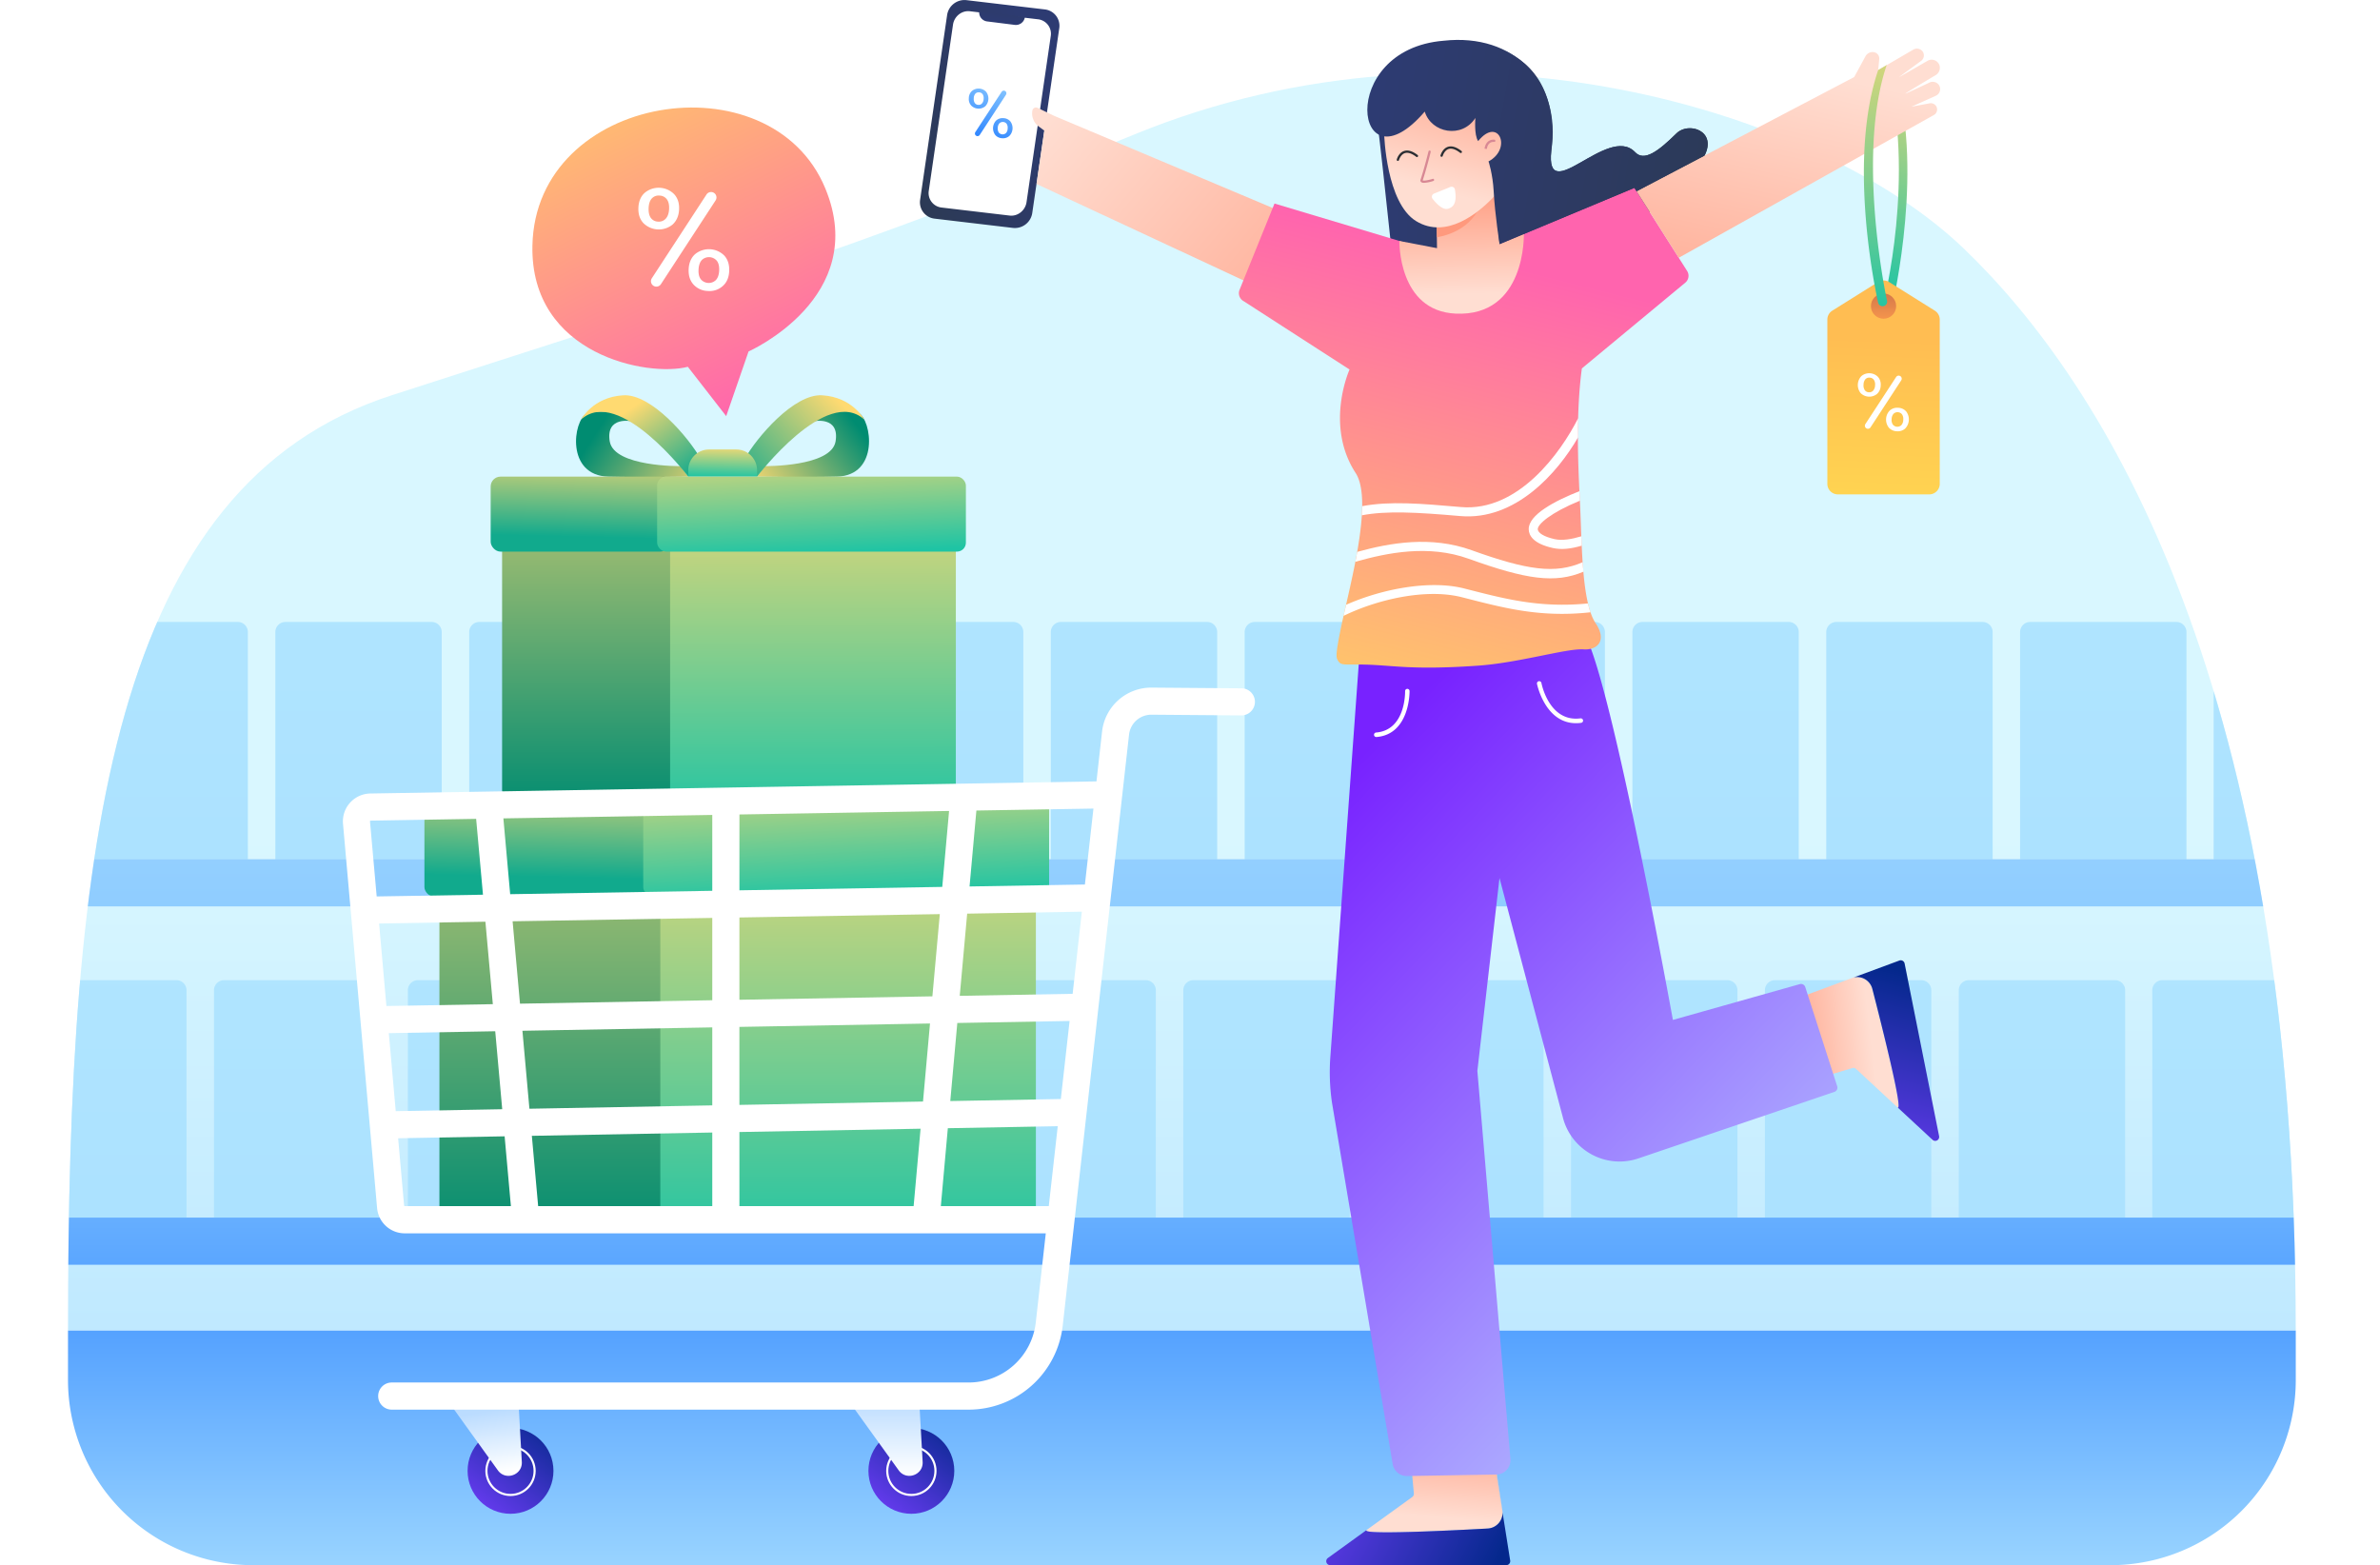<svg xmlns="http://www.w3.org/2000/svg" xmlns:xlink="http://www.w3.org/1999/xlink" viewBox="0 0 2244.99 1476.47"><defs><style>.cls-1{mask:url(#mask);filter:url(#luminosity-noclip-15);}.cls-10,.cls-12,.cls-14,.cls-16,.cls-18,.cls-2,.cls-20,.cls-22,.cls-24,.cls-26,.cls-28,.cls-4,.cls-6,.cls-8{mix-blend-mode:multiply;}.cls-2{fill:url(#linear-gradient);}.cls-3,.cls-5{mask:url(#mask-2);}.cls-3{filter:url(#luminosity-noclip-20);}.cls-4{fill:url(#linear-gradient-2);}.cls-5{filter:url(#luminosity-noclip-21);}.cls-6{fill:url(#linear-gradient-3);}.cls-7{mask:url(#mask-4);filter:url(#luminosity-noclip-22);}.cls-8{fill:url(#linear-gradient-4);}.cls-9{mask:url(#mask-5);filter:url(#luminosity-noclip-23);}.cls-10{fill:url(#linear-gradient-5);}.cls-11{mask:url(#mask-6);filter:url(#luminosity-noclip-24);}.cls-12{fill:url(#linear-gradient-6);}.cls-13,.cls-23{mask:url(#mask-7);}.cls-13{filter:url(#luminosity-noclip-16);}.cls-14{fill:url(#linear-gradient-7);}.cls-15{mask:url(#mask-8);filter:url(#luminosity-noclip-25);}.cls-16{fill:url(#linear-gradient-8);}.cls-17{mask:url(#mask-9);filter:url(#luminosity-noclip-26);}.cls-18{fill:url(#linear-gradient-9);}.cls-19{mask:url(#mask-10);filter:url(#luminosity-noclip-27);}.cls-20{fill:url(#linear-gradient-10);}.cls-21{mask:url(#mask-11);filter:url(#luminosity-noclip-28);}.cls-22{fill:url(#linear-gradient-11);}.cls-23{filter:url(#luminosity-noclip-17);}.cls-24{fill:url(#linear-gradient-12);}.cls-25{mask:url(#mask-13);filter:url(#luminosity-noclip-18);}.cls-26{fill:url(#linear-gradient-13);}.cls-27{mask:url(#mask-14);filter:url(#luminosity-noclip-19);}.cls-28{fill:url(#linear-gradient-14);}.cls-29{fill:url(#linear-gradient-15);}.cls-30{isolation:isolate;}.cls-31{clip-path:url(#clip-path);}.cls-32{fill:url(#linear-gradient-17);}.cls-33{fill:url(#linear-gradient-18);}.cls-34{fill:url(#linear-gradient-19);}.cls-35{fill:url(#linear-gradient-20);}.cls-36{fill:url(#linear-gradient-21);}.cls-37{fill:url(#linear-gradient-22);}.cls-38{fill:url(#linear-gradient-23);}.cls-39{fill:url(#linear-gradient-24);}.cls-40{fill:url(#linear-gradient-25);}.cls-41{fill:url(#linear-gradient-26);}.cls-42{fill:url(#linear-gradient-27);}.cls-43{fill:url(#linear-gradient-28);}.cls-44{fill:url(#linear-gradient-29);}.cls-45{fill:url(#linear-gradient-30);}.cls-46{fill:url(#linear-gradient-31);}.cls-47{fill:url(#linear-gradient-32);}.cls-48{fill:url(#linear-gradient-33);}.cls-49{fill:url(#linear-gradient-34);}.cls-50{fill:url(#linear-gradient-35);}.cls-51{fill:url(#linear-gradient-36);}.cls-52{fill:url(#linear-gradient-37);}.cls-53{fill:url(#linear-gradient-38);}.cls-54{fill:url(#linear-gradient-39);}.cls-55{fill:url(#linear-gradient-40);}.cls-56{fill:url(#linear-gradient-41);}.cls-57{fill:url(#linear-gradient-42);}.cls-58{mask:url(#mask-15);}.cls-100,.cls-102,.cls-118,.cls-120,.cls-130,.cls-134,.cls-59,.cls-69,.cls-72,.cls-74,.cls-77,.cls-86,.cls-88,.cls-90,.cls-94,.cls-97{mix-blend-mode:soft-light;}.cls-59{fill:url(#linear-gradient-43);}.cls-60{fill:url(#linear-gradient-44);}.cls-61{fill:url(#linear-gradient-45);}.cls-62{fill:url(#linear-gradient-46);}.cls-63{fill:url(#linear-gradient-47);}.cls-64{fill:url(#linear-gradient-48);}.cls-65{fill:url(#linear-gradient-49);}.cls-66{fill:url(#linear-gradient-50);}.cls-67{fill:url(#linear-gradient-51);}.cls-68{mask:url(#mask-16);}.cls-69{fill:url(#linear-gradient-52);}.cls-70{fill:url(#linear-gradient-53);}.cls-71{mask:url(#mask-17);}.cls-72{fill:url(#linear-gradient-54);}.cls-73{mask:url(#mask-18);}.cls-74{fill:url(#linear-gradient-55);}.cls-75{fill:url(#linear-gradient-56);}.cls-76{mask:url(#mask-19);}.cls-77{fill:url(#linear-gradient-57);}.cls-78{fill:url(#linear-gradient-58);}.cls-79{fill:url(#linear-gradient-59);}.cls-80{fill:url(#linear-gradient-60);}.cls-81{fill:url(#linear-gradient-61);}.cls-82{fill:url(#linear-gradient-62);}.cls-83{fill:url(#linear-gradient-63);}.cls-84{fill:url(#linear-gradient-64);}.cls-85{mask:url(#mask-20);}.cls-86{fill:url(#linear-gradient-65);}.cls-87{mask:url(#mask-21);}.cls-88{fill:url(#linear-gradient-66);}.cls-89{mask:url(#mask-22);}.cls-90{fill:url(#linear-gradient-67);}.cls-91{fill:url(#linear-gradient-68);}.cls-92{fill:url(#linear-gradient-69);}.cls-93{mask:url(#mask-23);}.cls-94{fill:url(#linear-gradient-70);}.cls-95{fill:url(#linear-gradient-71);}.cls-96{mask:url(#mask-24);}.cls-97{fill:url(#linear-gradient-72);}.cls-134,.cls-98{fill:#fff;}.cls-99{mask:url(#mask-25);}.cls-100{fill:url(#linear-gradient-73);}.cls-101{fill:url(#linear-gradient-74);}.cls-102{fill:none;stroke:#fff;stroke-miterlimit:10;stroke-width:2px;}.cls-103{fill:url(#linear-gradient-75);}.cls-104{fill:url(#linear-gradient-76);}.cls-105{fill:url(#linear-gradient-77);}.cls-106{fill:url(#linear-gradient-78);}.cls-107{fill:url(#linear-gradient-79);}.cls-108{fill:url(#linear-gradient-80);}.cls-109{fill:url(#linear-gradient-81);}.cls-110{fill:url(#linear-gradient-82);}.cls-111{fill:url(#linear-gradient-83);}.cls-112{fill:url(#linear-gradient-84);}.cls-113{fill:url(#linear-gradient-85);}.cls-114{fill:url(#linear-gradient-86);}.cls-115{fill:url(#linear-gradient-87);}.cls-116{fill:url(#linear-gradient-88);}.cls-117{mask:url(#mask-26);}.cls-118{fill:url(#linear-gradient-89);}.cls-119{mask:url(#mask-27);}.cls-120{fill:url(#linear-gradient-90);}.cls-121{fill:url(#linear-gradient-91);}.cls-122{fill:#ff997d;}.cls-123{fill:url(#linear-gradient-92);}.cls-124{fill:url(#linear-gradient-93);}.cls-125{fill:url(#linear-gradient-94);}.cls-126{fill:#d88894;}.cls-127{fill:#2b2e33;}.cls-128{fill:url(#linear-gradient-95);}.cls-129{mask:url(#mask-28);}.cls-130{fill:url(#linear-gradient-96);}.cls-131{fill:url(#linear-gradient-97);}.cls-132{fill:url(#linear-gradient-98);}.cls-133{fill:url(#linear-gradient-99);}.cls-135{fill:url(#linear-gradient-100);}.cls-136{filter:url(#luminosity-noclip-14);}.cls-137{filter:url(#luminosity-noclip-13);}.cls-138{filter:url(#luminosity-noclip-11);}.cls-139{filter:url(#luminosity-noclip-10);}.cls-140{filter:url(#luminosity-noclip-9);}.cls-141{filter:url(#luminosity-noclip-8);}.cls-142{filter:url(#luminosity-noclip-7);}.cls-143{filter:url(#luminosity-noclip-6);}.cls-144{filter:url(#luminosity-noclip-5);}.cls-145{filter:url(#luminosity-noclip-4);}.cls-146{filter:url(#luminosity-noclip-2);}.cls-147{filter:url(#luminosity-noclip);}</style><filter id="luminosity-noclip" x="343.12" y="-8897" width="718.75" height="32766" filterUnits="userSpaceOnUse" color-interpolation-filters="sRGB"><feFlood flood-color="#fff" result="bg"/><feBlend in="SourceGraphic" in2="bg"/></filter><mask id="mask" x="343.12" y="-8897" width="718.75" height="32766" maskUnits="userSpaceOnUse"><g class="cls-147"/></mask><linearGradient id="linear-gradient" x1="702.49" y1="1386.23" x2="702.49" y2="1501.84" gradientUnits="userSpaceOnUse"><stop offset="0" stop-color="#fff"/><stop offset="1"/></linearGradient><filter id="luminosity-noclip-2" x="518.98" y="-8897" width="44.74" height="32766" filterUnits="userSpaceOnUse" color-interpolation-filters="sRGB"><feFlood flood-color="#fff" result="bg"/><feBlend in="SourceGraphic" in2="bg"/></filter><mask id="mask-2" x="518.98" y="-8897" width="44.74" height="32766" maskUnits="userSpaceOnUse"><g class="cls-146"/></mask><linearGradient id="linear-gradient-2" x1="525.32" y1="565.11" x2="513.61" y2="623.66" xlink:href="#linear-gradient"/><linearGradient id="linear-gradient-3" x1="541.35" y1="480.11" x2="541.35" y2="797.34" xlink:href="#linear-gradient"/><filter id="luminosity-noclip-4" x="744.48" y="-8897" width="44.74" height="32766" filterUnits="userSpaceOnUse" color-interpolation-filters="sRGB"><feFlood flood-color="#fff" result="bg"/><feBlend in="SourceGraphic" in2="bg"/></filter><mask id="mask-4" x="744.48" y="-8897" width="44.74" height="32766" maskUnits="userSpaceOnUse"><g class="cls-145"/></mask><linearGradient id="linear-gradient-4" x1="766.85" y1="480.11" x2="766.85" y2="797.34" xlink:href="#linear-gradient"/><filter id="luminosity-noclip-5" x="748.78" y="-8897" width="44.74" height="32766" filterUnits="userSpaceOnUse" color-interpolation-filters="sRGB"><feFlood flood-color="#fff" result="bg"/><feBlend in="SourceGraphic" in2="bg"/></filter><mask id="mask-5" x="748.78" y="-8897" width="44.74" height="32766" maskUnits="userSpaceOnUse"><g class="cls-144"/></mask><linearGradient id="linear-gradient-5" x1="781.08" y1="568.35" x2="785.96" y2="609.33" xlink:href="#linear-gradient"/><filter id="luminosity-noclip-6" x="605.98" y="-8897" width="85.71" height="32766" filterUnits="userSpaceOnUse" color-interpolation-filters="sRGB"><feFlood flood-color="#fff" result="bg"/><feBlend in="SourceGraphic" in2="bg"/></filter><mask id="mask-6" x="605.98" y="-8897" width="85.71" height="32766" maskUnits="userSpaceOnUse"><g class="cls-143"/></mask><linearGradient id="linear-gradient-6" x1="605.98" y1="228.81" x2="691.69" y2="228.81" xlink:href="#linear-gradient"/><filter id="luminosity-noclip-7" x="474.15" y="-8897" width="58.81" height="32766" filterUnits="userSpaceOnUse" color-interpolation-filters="sRGB"><feFlood flood-color="#fff" result="bg"/><feBlend in="SourceGraphic" in2="bg"/></filter><mask id="mask-7" x="474.15" y="-8897" width="58.81" height="32766" maskUnits="userSpaceOnUse"><g class="cls-142"/></mask><linearGradient id="linear-gradient-7" x1="482.48" y1="904.51" x2="467.09" y2="981.47" xlink:href="#linear-gradient"/><filter id="luminosity-noclip-8" x="363.31" y="-8897" width="634.48" height="32766" filterUnits="userSpaceOnUse" color-interpolation-filters="sRGB"><feFlood flood-color="#fff" result="bg"/><feBlend in="SourceGraphic" in2="bg"/></filter><mask id="mask-8" x="363.31" y="-8897" width="634.48" height="32766" maskUnits="userSpaceOnUse"><g class="cls-141"/></mask><linearGradient id="linear-gradient-8" x1="168.07" y1="1428.01" x2="1307.66" y2="1428.01" xlink:href="#linear-gradient"/><filter id="luminosity-noclip-9" x="1168.62" y="-8897" width="108.19" height="32766" filterUnits="userSpaceOnUse" color-interpolation-filters="sRGB"><feFlood flood-color="#fff" result="bg"/><feBlend in="SourceGraphic" in2="bg"/></filter><mask id="mask-9" x="1168.62" y="-8897" width="108.19" height="32766" maskUnits="userSpaceOnUse"><g class="cls-140"/></mask><linearGradient id="linear-gradient-9" x1="1347.1" y1="399.03" x2="1178.48" y2="274.65" xlink:href="#linear-gradient"/><filter id="luminosity-noclip-10" x="1492.14" y="-8897" width="100.61" height="32766" filterUnits="userSpaceOnUse" color-interpolation-filters="sRGB"><feFlood flood-color="#fff" result="bg"/><feBlend in="SourceGraphic" in2="bg"/></filter><mask id="mask-10" x="1492.14" y="-8897" width="100.61" height="32766" maskUnits="userSpaceOnUse"><g class="cls-139"/></mask><linearGradient id="linear-gradient-10" x1="1418.04" y1="427.45" x2="1572.74" y2="267.18" xlink:href="#linear-gradient"/><filter id="luminosity-noclip-11" x="1394.39" y="-8897" width="20.03" height="32766" filterUnits="userSpaceOnUse" color-interpolation-filters="sRGB"><feFlood flood-color="#fff" result="bg"/><feBlend in="SourceGraphic" in2="bg"/></filter><mask id="mask-11" x="1394.39" y="-8897" width="20.03" height="32766" maskUnits="userSpaceOnUse"><g class="cls-138"/></mask><linearGradient id="linear-gradient-11" x1="1404.24" y1="807.14" x2="1402.57" y2="959.07" xlink:href="#linear-gradient"/><linearGradient id="linear-gradient-12" x1="503.55" y1="792.77" x2="503.55" y2="1209.79" xlink:href="#linear-gradient"/><filter id="luminosity-noclip-13" x="770.58" y="-8897" width="58.81" height="32766" filterUnits="userSpaceOnUse" color-interpolation-filters="sRGB"><feFlood flood-color="#fff" result="bg"/><feBlend in="SourceGraphic" in2="bg"/></filter><mask id="mask-13" x="770.58" y="-8897" width="58.81" height="32766" maskUnits="userSpaceOnUse"><g class="cls-137"/></mask><linearGradient id="linear-gradient-13" x1="799.98" y1="792.77" x2="799.98" y2="1209.79" xlink:href="#linear-gradient"/><filter id="luminosity-noclip-14" x="776.23" y="-8897" width="58.81" height="32766" filterUnits="userSpaceOnUse" color-interpolation-filters="sRGB"><feFlood flood-color="#fff" result="bg"/><feBlend in="SourceGraphic" in2="bg"/></filter><mask id="mask-14" x="776.23" y="-8897" width="58.81" height="32766" maskUnits="userSpaceOnUse"><g class="cls-136"/></mask><linearGradient id="linear-gradient-14" x1="818.69" y1="908.77" x2="825.1" y2="962.64" xlink:href="#linear-gradient"/><linearGradient id="linear-gradient-15" x1="1114.84" y1="789.39" x2="1114.84" y2="1720.27" gradientUnits="userSpaceOnUse"><stop offset="0" stop-color="#d9f7ff"/><stop offset="1" stop-color="#a6dbff"/></linearGradient><clipPath id="clip-path"><path class="cls-29" d="M64.14,1255.17c0-462.44,41.82-797,305.38-882.32C663.35,277.74,798.91,238.26,1069.59,127,1382.38-1.63,1718.46,106.2,1852,234.1s313.51,415,313.51,1021.07Z"/></clipPath><linearGradient id="linear-gradient-17" x1="155.33" y1="-978.77" x2="155.33" y2="9159.88" gradientUnits="userSpaceOnUse"><stop offset="0" stop-color="#caf8ff"/><stop offset="1" stop-color="#1f7aff"/></linearGradient><linearGradient id="linear-gradient-18" x1="338.2" y1="-978.77" x2="338.2" y2="9159.88" xlink:href="#linear-gradient-17"/><linearGradient id="linear-gradient-19" x1="521.07" y1="-978.77" x2="521.07" y2="9159.88" xlink:href="#linear-gradient-17"/><linearGradient id="linear-gradient-20" x1="703.93" y1="-978.77" x2="703.93" y2="9159.88" xlink:href="#linear-gradient-17"/><linearGradient id="linear-gradient-21" x1="886.8" y1="-978.77" x2="886.8" y2="9159.88" xlink:href="#linear-gradient-17"/><linearGradient id="linear-gradient-22" x1="1069.67" y1="-978.77" x2="1069.67" y2="9159.88" xlink:href="#linear-gradient-17"/><linearGradient id="linear-gradient-23" x1="1252.53" y1="-978.77" x2="1252.53" y2="9159.88" xlink:href="#linear-gradient-17"/><linearGradient id="linear-gradient-24" x1="1435.4" y1="-978.77" x2="1435.4" y2="9159.88" xlink:href="#linear-gradient-17"/><linearGradient id="linear-gradient-25" x1="1618.27" y1="-978.77" x2="1618.27" y2="9159.88" xlink:href="#linear-gradient-17"/><linearGradient id="linear-gradient-26" x1="1801.13" y1="-978.77" x2="1801.13" y2="9159.88" xlink:href="#linear-gradient-17"/><linearGradient id="linear-gradient-27" x1="1984" y1="-978.77" x2="1984" y2="9159.88" xlink:href="#linear-gradient-17"/><linearGradient id="linear-gradient-28" x1="2166.53" y1="-978.77" x2="2166.53" y2="9159.88" xlink:href="#linear-gradient-17"/><linearGradient id="linear-gradient-29" x1="97.46" y1="-640.87" x2="97.46" y2="9497.8" xlink:href="#linear-gradient-17"/><linearGradient id="linear-gradient-30" x1="280.32" y1="-640.87" x2="280.33" y2="9497.8" xlink:href="#linear-gradient-17"/><linearGradient id="linear-gradient-31" x1="463.19" y1="-640.87" x2="463.19" y2="9497.8" xlink:href="#linear-gradient-17"/><linearGradient id="linear-gradient-32" x1="646.06" y1="-640.87" x2="646.06" y2="9497.8" xlink:href="#linear-gradient-17"/><linearGradient id="linear-gradient-33" x1="828.92" y1="-640.87" x2="828.92" y2="9497.8" xlink:href="#linear-gradient-17"/><linearGradient id="linear-gradient-34" x1="1011.79" y1="-640.87" x2="1011.79" y2="9497.8" xlink:href="#linear-gradient-17"/><linearGradient id="linear-gradient-35" x1="1194.66" y1="-640.87" x2="1194.66" y2="9497.8" xlink:href="#linear-gradient-17"/><linearGradient id="linear-gradient-36" x1="1377.52" y1="-640.87" x2="1377.52" y2="9497.8" xlink:href="#linear-gradient-17"/><linearGradient id="linear-gradient-37" x1="1560.39" y1="-640.87" x2="1560.39" y2="9497.8" xlink:href="#linear-gradient-17"/><linearGradient id="linear-gradient-38" x1="1743.26" y1="-640.87" x2="1743.26" y2="9497.8" xlink:href="#linear-gradient-17"/><linearGradient id="linear-gradient-39" x1="1926.12" y1="-640.87" x2="1926.12" y2="9497.8" xlink:href="#linear-gradient-17"/><linearGradient id="linear-gradient-40" x1="2108.65" y1="-640.87" x2="2108.65" y2="9497.8" xlink:href="#linear-gradient-17"/><linearGradient id="linear-gradient-41" x1="1117.63" y1="161.62" x2="1117.63" y2="2175.06" xlink:href="#linear-gradient-17"/><linearGradient id="linear-gradient-42" x1="1117.63" y1="749.33" x2="1117.63" y2="1431.47" xlink:href="#linear-gradient-17"/><filter id="luminosity-noclip-15" x="343.12" y="1410.93" width="718.75" height="34.16" filterUnits="userSpaceOnUse" color-interpolation-filters="sRGB"><feFlood flood-color="#fff" result="bg"/><feBlend in="SourceGraphic" in2="bg"/></filter><mask id="mask-15" x="343.12" y="1410.93" width="718.75" height="34.16" maskUnits="userSpaceOnUse"><g class="cls-1"><ellipse class="cls-2" cx="702.49" cy="1428.01" rx="359.37" ry="17.08"/></g></mask><linearGradient id="linear-gradient-43" x1="702.49" y1="1386.23" x2="702.49" y2="1501.84" gradientUnits="userSpaceOnUse"><stop offset="0" stop-color="#231f20"/><stop offset="1" stop-color="#231f20"/></linearGradient><linearGradient id="linear-gradient-44" x1="1114.84" y1="1637.49" x2="1114.84" y2="1079.6" xlink:href="#linear-gradient-17"/><linearGradient id="linear-gradient-45" x1="854.13" y1="688.4" x2="732.26" y2="777.55" gradientUnits="userSpaceOnUse"><stop offset="0" stop-color="#008c71"/><stop offset="1" stop-color="#ffda71"/></linearGradient><linearGradient id="linear-gradient-46" x1="710.89" y1="771.67" x2="833.39" y2="659.43" gradientUnits="userSpaceOnUse"><stop offset="0" stop-color="#11aa8d"/><stop offset="1" stop-color="#ffda71"/></linearGradient><linearGradient id="linear-gradient-47" x1="531.45" y1="697.32" x2="665.4" y2="783.21" xlink:href="#linear-gradient-45"/><linearGradient id="linear-gradient-48" x1="629" y1="766.3" x2="564.86" y2="674.58" xlink:href="#linear-gradient-46"/><linearGradient id="linear-gradient-49" x1="639.91" y1="1169.9" x2="639.91" y2="606.78" xlink:href="#linear-gradient-45"/><linearGradient id="linear-gradient-50" x1="800.39" y1="1184.83" x2="799.43" y2="711.55" gradientUnits="userSpaceOnUse"><stop offset="0" stop-color="#1ec4a4"/><stop offset="1" stop-color="#ffda71"/></linearGradient><linearGradient id="linear-gradient-51" x1="514.1" y1="827.45" x2="516.67" y2="713.16" xlink:href="#linear-gradient-46"/><filter id="luminosity-noclip-16" x="474.15" y="752.69" width="58.81" height="92.97" filterUnits="userSpaceOnUse" color-interpolation-filters="sRGB"><feFlood flood-color="#fff" result="bg"/><feBlend in="SourceGraphic" in2="bg"/></filter><mask id="mask-16" x="474.15" y="752.69" width="58.81" height="92.97" maskUnits="userSpaceOnUse"><g class="cls-13"><rect class="cls-14" x="474.15" y="752.69" width="58.81" height="92.97"/></g></mask><linearGradient id="linear-gradient-52" x1="482.48" y1="904.51" x2="467.09" y2="981.47" gradientUnits="userSpaceOnUse"><stop offset="0" stop-color="#fff"/><stop offset="1" stop-color="#fff"/></linearGradient><linearGradient id="linear-gradient-53" x1="800.26" y1="848.83" x2="793.89" y2="696.56" xlink:href="#linear-gradient-50"/><filter id="luminosity-noclip-17" x="474.15" y="845.65" width="58.81" height="307.14" filterUnits="userSpaceOnUse" color-interpolation-filters="sRGB"><feFlood flood-color="#fff" result="bg"/><feBlend in="SourceGraphic" in2="bg"/></filter><mask id="mask-17" x="474.15" y="845.65" width="58.81" height="307.14" maskUnits="userSpaceOnUse"><g class="cls-23"><rect class="cls-24" x="474.15" y="845.65" width="58.81" height="307.14"/></g></mask><linearGradient id="linear-gradient-54" x1="503.55" y1="792.77" x2="503.55" y2="1209.79" xlink:href="#linear-gradient-52"/><filter id="luminosity-noclip-18" x="770.58" y="845.65" width="58.81" height="307.14" filterUnits="userSpaceOnUse" color-interpolation-filters="sRGB"><feFlood flood-color="#fff" result="bg"/><feBlend in="SourceGraphic" in2="bg"/></filter><mask id="mask-18" x="770.58" y="845.65" width="58.81" height="307.14" maskUnits="userSpaceOnUse"><g class="cls-25"><rect class="cls-26" x="770.58" y="845.65" width="58.81" height="307.14"/></g></mask><linearGradient id="linear-gradient-55" x1="799.98" y1="792.77" x2="799.98" y2="1209.79" xlink:href="#linear-gradient-52"/><linearGradient id="linear-gradient-56" x1="687.82" y1="753.75" x2="688.77" y2="713.57" xlink:href="#linear-gradient-50"/><filter id="luminosity-noclip-19" x="776.23" y="752.69" width="58.81" height="92.97" filterUnits="userSpaceOnUse" color-interpolation-filters="sRGB"><feFlood flood-color="#fff" result="bg"/><feBlend in="SourceGraphic" in2="bg"/></filter><mask id="mask-19" x="776.23" y="752.69" width="58.81" height="92.97" maskUnits="userSpaceOnUse"><g class="cls-27"><rect class="cls-28" x="776.23" y="752.69" width="58.81" height="92.97"/></g></mask><linearGradient id="linear-gradient-57" x1="818.69" y1="908.77" x2="825.1" y2="962.64" xlink:href="#linear-gradient-52"/><linearGradient id="linear-gradient-58" x1="808.04" y1="400.71" x2="715.33" y2="468.53" xlink:href="#linear-gradient-45"/><linearGradient id="linear-gradient-59" x1="699.07" y1="464.06" x2="792.26" y2="378.68" xlink:href="#linear-gradient-46"/><linearGradient id="linear-gradient-60" x1="562.57" y1="407.5" x2="664.47" y2="472.83" xlink:href="#linear-gradient-45"/><linearGradient id="linear-gradient-61" x1="636.78" y1="459.97" x2="587.99" y2="390.2" xlink:href="#linear-gradient-46"/><linearGradient id="linear-gradient-62" x1="645.08" y1="767" x2="645.08" y2="338.62" xlink:href="#linear-gradient-45"/><linearGradient id="linear-gradient-63" x1="767.16" y1="778.35" x2="766.43" y2="418.33" xlink:href="#linear-gradient-50"/><linearGradient id="linear-gradient-64" x1="546.99" y1="506.43" x2="548.94" y2="419.74" xlink:href="#linear-gradient-46"/><filter id="luminosity-noclip-20" x="518.98" y="449.62" width="44.74" height="70.72" filterUnits="userSpaceOnUse" color-interpolation-filters="sRGB"><feFlood flood-color="#fff" result="bg"/><feBlend in="SourceGraphic" in2="bg"/></filter><mask id="mask-20" x="518.98" y="449.62" width="44.74" height="70.72" maskUnits="userSpaceOnUse"><g class="cls-3"><rect class="cls-4" x="518.98" y="449.62" width="44.74" height="70.72"/></g></mask><linearGradient id="linear-gradient-65" x1="525.32" y1="565.11" x2="513.61" y2="623.66" xlink:href="#linear-gradient-52"/><filter id="luminosity-noclip-21" x="518.98" y="520.34" width="44.74" height="233.65" filterUnits="userSpaceOnUse" color-interpolation-filters="sRGB"><feFlood flood-color="#fff" result="bg"/><feBlend in="SourceGraphic" in2="bg"/></filter><mask id="mask-21" x="518.98" y="520.34" width="44.74" height="233.65" maskUnits="userSpaceOnUse"><g class="cls-5"><rect class="cls-6" x="518.98" y="520.34" width="44.74" height="233.65"/></g></mask><linearGradient id="linear-gradient-66" x1="541.35" y1="480.11" x2="541.35" y2="797.34" xlink:href="#linear-gradient-52"/><filter id="luminosity-noclip-22" x="744.48" y="520.34" width="44.74" height="233.65" filterUnits="userSpaceOnUse" color-interpolation-filters="sRGB"><feFlood flood-color="#fff" result="bg"/><feBlend in="SourceGraphic" in2="bg"/></filter><mask id="mask-22" x="744.48" y="520.34" width="44.74" height="233.65" maskUnits="userSpaceOnUse"><g class="cls-7"><rect class="cls-8" x="744.48" y="520.34" width="44.74" height="233.65"/></g></mask><linearGradient id="linear-gradient-67" x1="766.85" y1="480.11" x2="766.85" y2="797.34" xlink:href="#linear-gradient-52"/><linearGradient id="linear-gradient-68" x1="681.57" y1="450.43" x2="682.3" y2="419.98" xlink:href="#linear-gradient-50"/><linearGradient id="linear-gradient-69" x1="767.05" y1="522.69" x2="762.22" y2="407.05" xlink:href="#linear-gradient-50"/><filter id="luminosity-noclip-23" x="748.78" y="449.62" width="44.74" height="70.72" filterUnits="userSpaceOnUse" color-interpolation-filters="sRGB"><feFlood flood-color="#fff" result="bg"/><feBlend in="SourceGraphic" in2="bg"/></filter><mask id="mask-23" x="748.78" y="449.62" width="44.74" height="70.72" maskUnits="userSpaceOnUse"><g class="cls-9"><rect class="cls-10" x="748.78" y="449.62" width="44.74" height="70.72"/></g></mask><linearGradient id="linear-gradient-70" x1="781.08" y1="568.35" x2="785.96" y2="609.33" xlink:href="#linear-gradient-52"/><linearGradient id="linear-gradient-71" x1="722.88" y1="387.72" x2="542.58" y2="20.44" gradientUnits="userSpaceOnUse"><stop offset="0" stop-color="#ff64ae"/><stop offset="1" stop-color="#ffd55f"/></linearGradient><filter id="luminosity-noclip-24" x="605.98" y="180.08" width="85.71" height="97.46" filterUnits="userSpaceOnUse" color-interpolation-filters="sRGB"><feFlood flood-color="#fff" result="bg"/><feBlend in="SourceGraphic" in2="bg"/></filter><mask id="mask-24" x="605.98" y="180.08" width="85.71" height="97.46" maskUnits="userSpaceOnUse"><g class="cls-11"><path class="cls-12" d="M612.15,184.71a20.59,20.59,0,0,1,27.6,1.46q5.1,5.6,4.63,14.53t-6.15,14.11a20.59,20.59,0,0,1-27.59-1.45q-5.1-5.61-4.62-14.68T612.15,184.71Zm6.5,5.48q-2.71,3-3,9c-.22,4,.48,7.14,2.07,9.33a8.61,8.61,0,0,0,6.87,3.53,8.71,8.71,0,0,0,7.26-2.85c1.86-2.06,2.9-5,3.11-9s-.5-7.12-2.14-9.26a8.89,8.89,0,0,0-6.94-3.47A8.7,8.7,0,0,0,618.65,190.19ZM678.84,192l-51.57,79a5.15,5.15,0,0,1-4.56,2.32h0a5.13,5.13,0,0,1-4-7.92l51.58-79a5.09,5.09,0,0,1,4.56-2.31h0A5.12,5.12,0,0,1,678.84,192Zm-19.28,50.64a20.51,20.51,0,0,1,27.53,1.45q5,5.61,4.56,14.67t-6.08,14a18.49,18.49,0,0,1-14,4.66A18.81,18.81,0,0,1,658,271.45q-5.1-5.59-4.63-14.67T659.56,242.68Zm6.29,5.6q-2.79,3-3.11,9c-.2,4,.51,7,2.16,9.14a9.69,9.69,0,0,0,14.19.75c1.86-2,2.89-4.92,3.1-8.86s-.51-7.12-2.15-9.27a9.71,9.71,0,0,0-14.19-.75Z"/></g></mask><linearGradient id="linear-gradient-72" x1="605.98" y1="228.81" x2="691.69" y2="228.81" xlink:href="#linear-gradient-43"/><filter id="luminosity-noclip-25" x="363.31" y="1410.93" width="634.48" height="34.16" filterUnits="userSpaceOnUse" color-interpolation-filters="sRGB"><feFlood flood-color="#fff" result="bg"/><feBlend in="SourceGraphic" in2="bg"/></filter><mask id="mask-25" x="363.31" y="1410.93" width="634.48" height="34.16" maskUnits="userSpaceOnUse"><g class="cls-15"><ellipse class="cls-16" cx="680.55" cy="1428.01" rx="317.24" ry="17.08"/></g></mask><linearGradient id="linear-gradient-73" x1="168.07" y1="1428.01" x2="1307.66" y2="1428.01" xlink:href="#linear-gradient-43"/><linearGradient id="linear-gradient-74" x1="443.22" y1="1436.95" x2="518.82" y2="1339.47" gradientUnits="userSpaceOnUse"><stop offset="0" stop-color="#763eff"/><stop offset="1" stop-color="#04288c"/></linearGradient><linearGradient id="linear-gradient-75" x1="821.31" y1="1436.95" x2="896.91" y2="1339.47" xlink:href="#linear-gradient-74"/><linearGradient id="linear-gradient-76" x1="458.36" y1="1331.71" x2="466.7" y2="1389.72" gradientUnits="userSpaceOnUse"><stop offset="0" stop-color="#bbdcff"/><stop offset="1" stop-color="#fff"/></linearGradient><linearGradient id="linear-gradient-77" x1="836.91" y1="1319.73" x2="836.91" y2="1392.24" xlink:href="#linear-gradient-76"/><linearGradient id="linear-gradient-78" x1="1298.82" y1="203.79" x2="1610.84" y2="203.79" gradientUnits="userSpaceOnUse"><stop offset="0" stop-color="#2d3b72"/><stop offset="1" stop-color="#2c394c"/></linearGradient><linearGradient id="linear-gradient-79" x1="707.39" y1="466.4" x2="603.2" y2="632.91" gradientTransform="matrix(0.86, 0.57, -0.51, 1.1, 619.31, -847.58)" xlink:href="#linear-gradient-78"/><linearGradient id="linear-gradient-80" x1="635.53" y1="427.69" x2="616.47" y2="379.41" gradientTransform="matrix(0.87, 0.49, -0.49, 0.87, 602.85, -663.31)" xlink:href="#linear-gradient-78"/><linearGradient id="linear-gradient-81" x1="1360.91" y1="1335.86" x2="1353.4" y2="1431.23" gradientUnits="userSpaceOnUse"><stop offset="0" stop-color="#ff997d"/><stop offset="1" stop-color="#ffded2"/></linearGradient><linearGradient id="linear-gradient-82" x1="1220.21" y1="1396.29" x2="1407.56" y2="1486.05" xlink:href="#linear-gradient-74"/><linearGradient id="linear-gradient-83" x1="-7.78" y1="1522.55" x2="-15.29" y2="1617.92" gradientTransform="translate(175.85 1285.65) rotate(-101.29)" xlink:href="#linear-gradient-81"/><linearGradient id="linear-gradient-84" x1="-148.48" y1="1582.99" x2="38.88" y2="1672.74" gradientTransform="translate(175.85 1285.65) rotate(-101.29)" xlink:href="#linear-gradient-74"/><linearGradient id="linear-gradient-85" x1="1426.6" y1="1327.56" x2="1410.88" y2="1426.6" xlink:href="#linear-gradient-81"/><linearGradient id="linear-gradient-86" x1="1858.46" y1="1428.9" x2="1202.9" y2="796.99" gradientUnits="userSpaceOnUse"><stop offset="0" stop-color="#caf8ff"/><stop offset="1" stop-color="#7822ff"/></linearGradient><linearGradient id="linear-gradient-87" x1="1335.08" y1="343.48" x2="980.64" y2="76.23" gradientTransform="translate(17.58 -24.18) rotate(2.89)" xlink:href="#linear-gradient-81"/><linearGradient id="linear-gradient-88" x1="1389.05" y1="241.65" x2="1271.24" y2="709.43" xlink:href="#linear-gradient-71"/><filter id="luminosity-noclip-26" x="1168.62" y="268.96" width="108.19" height="79.61" filterUnits="userSpaceOnUse" color-interpolation-filters="sRGB"><feFlood flood-color="#fff" result="bg"/><feBlend in="SourceGraphic" in2="bg"/></filter><mask id="mask-26" x="1168.62" y="268.96" width="108.19" height="79.61" maskUnits="userSpaceOnUse"><g class="cls-17"><path class="cls-18" d="M1273,348.57l-99.92-64.42a8.53,8.53,0,0,1-3.79-10.84l1.75-4.35c20.6,12.46,90.06,54.57,100,60.5C1282.74,336.41,1273,348.57,1273,348.57Z"/></g></mask><linearGradient id="linear-gradient-89" x1="1347.1" y1="399.03" x2="1178.48" y2="274.65" xlink:href="#linear-gradient-43"/><filter id="luminosity-noclip-27" x="1492.14" y="250.79" width="100.61" height="96.81" filterUnits="userSpaceOnUse" color-interpolation-filters="sRGB"><feFlood flood-color="#fff" result="bg"/><feBlend in="SourceGraphic" in2="bg"/></filter><mask id="mask-27" x="1492.14" y="250.79" width="100.61" height="96.81" maskUnits="userSpaceOnUse"><g class="cls-19"><path class="cls-20" d="M1589.67,266.7l-97.45,80.85a.12.12,0,0,1-.08,0c2-25.94,34.94-49.66,96.21-96.8l3.07,4.86A8.42,8.42,0,0,1,1589.67,266.7Z"/></g></mask><linearGradient id="linear-gradient-90" x1="1418.04" y1="427.45" x2="1572.74" y2="267.18" xlink:href="#linear-gradient-43"/><linearGradient id="linear-gradient-91" x1="1377.88" y1="173.3" x2="1379.55" y2="277.23" xlink:href="#linear-gradient-81"/><linearGradient id="linear-gradient-92" x1="1393.13" y1="42.27" x2="1355.29" y2="179.17" xlink:href="#linear-gradient-81"/><linearGradient id="linear-gradient-93" x1="1775.03" y1="282.08" x2="1797.57" y2="30.82" xlink:href="#linear-gradient-50"/><linearGradient id="linear-gradient-94" x1="1632.96" y1="384.39" x2="1701.94" y2="66.21" xlink:href="#linear-gradient-81"/><linearGradient id="linear-gradient-95" x1="1294.23" y1="115.46" x2="1762.79" y2="197.82" xlink:href="#linear-gradient-78"/><filter id="luminosity-noclip-28" x="1394.39" y="755.67" width="20.03" height="212.93" filterUnits="userSpaceOnUse" color-interpolation-filters="sRGB"><feFlood flood-color="#fff" result="bg"/><feBlend in="SourceGraphic" in2="bg"/></filter><mask id="mask-28" x="1394.39" y="755.67" width="20.03" height="212.93" maskUnits="userSpaceOnUse"><g class="cls-21"><polygon class="cls-22" points="1414.43 828.29 1394.39 755.67 1398.34 968.59 1414.43 828.29"/></g></mask><linearGradient id="linear-gradient-96" x1="1404.24" y1="807.14" x2="1402.57" y2="959.07" xlink:href="#linear-gradient-43"/><linearGradient id="linear-gradient-97" x1="1770.68" y1="532.04" x2="1779.02" y2="320.02" gradientUnits="userSpaceOnUse"><stop offset="0" stop-color="#ffdd50"/><stop offset="1" stop-color="#ffbd52"/></linearGradient><linearGradient id="linear-gradient-98" x1="1776.7" y1="308.58" x2="1776.7" y2="275.96" gradientUnits="userSpaceOnUse"><stop offset="0" stop-color="#ff9d4d"/><stop offset="1" stop-color="#d3784a"/></linearGradient><linearGradient id="linear-gradient-99" x1="1767.76" y1="301.6" x2="1772.77" y2="1.93" xlink:href="#linear-gradient-50"/><linearGradient id="linear-gradient-100" x1="961.43" y1="42.18" x2="920.95" y2="139.43" xlink:href="#linear-gradient-17"/></defs><title>Asset 1</title><g class="cls-30"><g id="Layer_2" data-name="Layer 2"><g id="Background"><path class="cls-29" d="M64.14,1255.17c0-462.44,41.82-797,305.38-882.32C663.35,277.74,798.91,238.26,1069.59,127,1382.38-1.63,1718.46,106.2,1852,234.1s313.51,415,313.51,1021.07Z"/><g class="cls-31"><path class="cls-32" d="M224.29,586.71H86.38a9.5,9.5,0,0,0-9.51,9.5V810.7H233.8V596.21A9.5,9.5,0,0,0,224.29,586.71Z"/><path class="cls-33" d="M407.16,586.71H269.24a9.5,9.5,0,0,0-9.51,9.5V810.7H416.67V596.21A9.5,9.5,0,0,0,407.16,586.71Z"/><path class="cls-34" d="M590,586.71H452.11a9.5,9.5,0,0,0-9.51,9.5V810.7H599.53V596.21A9.5,9.5,0,0,0,590,586.71Z"/><path class="cls-35" d="M772.89,586.71H635a9.5,9.5,0,0,0-9.5,9.5V810.7H782.4V596.21A9.5,9.5,0,0,0,772.89,586.71Z"/><path class="cls-36" d="M955.76,586.71H817.84a9.5,9.5,0,0,0-9.51,9.5V810.7H965.27V596.21A9.5,9.5,0,0,0,955.76,586.71Z"/><path class="cls-37" d="M1138.62,586.71H1000.71a9.5,9.5,0,0,0-9.51,9.5V810.7h156.93V596.21A9.5,9.5,0,0,0,1138.62,586.71Z"/><path class="cls-38" d="M1321.49,586.71H1183.57a9.5,9.5,0,0,0-9.5,9.5V810.7H1331V596.21A9.5,9.5,0,0,0,1321.49,586.71Z"/><path class="cls-39" d="M1504.36,586.71H1366.44a9.5,9.5,0,0,0-9.51,9.5V810.7h156.93V596.21A9.5,9.5,0,0,0,1504.36,586.71Z"/><path class="cls-40" d="M1687.22,586.71H1549.31a9.5,9.5,0,0,0-9.51,9.5V810.7h156.93V596.21A9.5,9.5,0,0,0,1687.22,586.71Z"/><path class="cls-41" d="M1870.09,586.71H1732.17a9.5,9.5,0,0,0-9.5,9.5V810.7H1879.6V596.21A9.5,9.5,0,0,0,1870.09,586.71Z"/><path class="cls-42" d="M2053,586.71H1915a9.5,9.5,0,0,0-9.51,9.5V810.7h156.93V596.21A9.5,9.5,0,0,0,2053,586.71Z"/><path class="cls-43" d="M2235.49,586.71H2097.57a9.5,9.5,0,0,0-9.51,9.5V810.7H2245V596.21A9.5,9.5,0,0,0,2235.49,586.71Z"/><path class="cls-44" d="M28.5,924.61H166.42a9.51,9.51,0,0,1,9.51,9.51V1148.6a0,0,0,0,1,0,0H19a0,0,0,0,1,0,0V934.12A9.51,9.51,0,0,1,28.5,924.61Z"/><path class="cls-45" d="M211.37,924.61H349.28a9.51,9.51,0,0,1,9.51,9.51V1148.6a0,0,0,0,1,0,0H201.86a0,0,0,0,1,0,0V934.12A9.51,9.51,0,0,1,211.37,924.61Z"/><path class="cls-46" d="M394.23,924.61H532.15a9.51,9.51,0,0,1,9.51,9.51V1148.6a0,0,0,0,1,0,0H384.73a0,0,0,0,1,0,0V934.12A9.51,9.51,0,0,1,394.23,924.61Z"/><path class="cls-47" d="M577.1,924.61H715a9.51,9.51,0,0,1,9.51,9.51V1148.6a0,0,0,0,1,0,0H567.59a0,0,0,0,1,0,0V934.12A9.51,9.51,0,0,1,577.1,924.61Z"/><path class="cls-48" d="M760,924.61H897.88a9.51,9.51,0,0,1,9.51,9.51V1148.6a0,0,0,0,1,0,0H750.46a0,0,0,0,1,0,0V934.12A9.51,9.51,0,0,1,760,924.61Z"/><path class="cls-49" d="M942.83,924.61h137.92a9.51,9.51,0,0,1,9.51,9.51V1148.6a0,0,0,0,1,0,0H933.33a0,0,0,0,1,0,0V934.12A9.51,9.51,0,0,1,942.83,924.61Z"/><path class="cls-50" d="M1125.7,924.61h137.92a9.51,9.51,0,0,1,9.51,9.51V1148.6a0,0,0,0,1,0,0H1116.19a0,0,0,0,1,0,0V934.12A9.51,9.51,0,0,1,1125.7,924.61Z"/><path class="cls-51" d="M1308.56,924.61h137.92a9.51,9.51,0,0,1,9.51,9.51V1148.6a0,0,0,0,1,0,0H1299.06a0,0,0,0,1,0,0V934.12A9.51,9.51,0,0,1,1308.56,924.61Z"/><path class="cls-52" d="M1491.43,924.61h137.92a9.51,9.51,0,0,1,9.51,9.51V1148.6a0,0,0,0,1,0,0H1481.92a0,0,0,0,1,0,0V934.12A9.51,9.51,0,0,1,1491.43,924.61Z"/><path class="cls-53" d="M1674.3,924.61h137.92a9.51,9.51,0,0,1,9.51,9.51V1148.6a0,0,0,0,1,0,0H1664.79a0,0,0,0,1,0,0V934.12A9.51,9.51,0,0,1,1674.3,924.61Z"/><path class="cls-54" d="M1857.16,924.61h137.92a9.51,9.51,0,0,1,9.51,9.51V1148.6a0,0,0,0,1,0,0H1847.66a0,0,0,0,1,0,0V934.12A9.51,9.51,0,0,1,1857.16,924.61Z"/><path class="cls-55" d="M2039.69,924.61h137.92a9.51,9.51,0,0,1,9.51,9.51V1148.6a0,0,0,0,1,0,0H2030.19a0,0,0,0,1,0,0V934.12A9.51,9.51,0,0,1,2039.69,924.61Z"/><rect class="cls-56" y="810.56" width="2235.26" height="44.48"/><rect class="cls-57" y="1148.6" width="2235.26" height="44.48"/><g class="cls-58"><ellipse class="cls-59" cx="702.49" cy="1428.01" rx="359.37" ry="17.08"/></g></g><path class="cls-60" d="M64.14,1255.17h2101.4a0,0,0,0,1,0,0v46.55a174.75,174.75,0,0,1-174.75,174.75H238.88A174.75,174.75,0,0,1,64.14,1301.72v-46.55a0,0,0,0,1,0,0Z"/></g><g id="Discounted_Items" data-name="Discounted Items"><path class="cls-61" d="M801.08,684.06s32.23-6.73,26.94,25-87.81,30.6-87.81,30.6l-9.55,13s58.86,1,99,0c52.91-1.37,43.37-70.23,26.61-79.2-11.46-6.13-61.29,1.59-61.29,1.59Z"/><path class="cls-62" d="M730.66,752.69s86.13-113.21,132.84-70.87c0,0-14.32-27.82-52.32-30-34.63-2-80.81,51.95-96.21,79.37Z"/><path class="cls-63" d="M574.94,684.06s-32.23-6.73-26.94,25,87.81,30.6,87.81,30.6l9.55,13s-58.86,1-99,0c-52.92-1.37-44.08-69.1-27.07-78.21,11.46-6.13,61.75.6,61.75.6Z"/><path class="cls-64" d="M645.36,752.69s-86.14-113.21-132.85-70.87c0,0,14.33-27.82,52.33-30,34.63-2,80.81,51.95,96.2,79.37Z"/><rect class="cls-65" x="414.5" y="813.06" width="450.82" height="339.74" rx="8.81"/><rect class="cls-66" x="622.85" y="813.06" width="354.27" height="339.74" rx="8.81"/><rect class="cls-67" x="400.35" y="752.69" width="228.77" height="92.97" rx="8.81"/><g class="cls-68"><rect class="cls-69" x="474.15" y="752.69" width="58.81" height="92.97"/></g><rect class="cls-70" x="606.75" y="752.69" width="382.85" height="92.97" rx="8.81"/><g class="cls-71"><rect class="cls-72" x="474.15" y="845.65" width="58.81" height="307.14"/></g><g class="cls-73"><rect class="cls-74" x="770.58" y="845.65" width="58.81" height="307.14"/></g><path class="cls-75" d="M665.39,719h45.24a20,20,0,0,1,20,20v13.64a0,0,0,0,1,0,0h-85.3a0,0,0,0,1,0,0V739A20,20,0,0,1,665.39,719Z"/><g class="cls-76"><rect class="cls-77" x="776.23" y="752.69" width="58.81" height="92.97"/></g><path class="cls-78" d="M767.68,397.41s24.52-5.12,20.49,19-66.79,23.28-66.79,23.28l-7.27,9.9s44.78.78,75.32,0c40.25-1,33-53.43,20.24-60.25-8.71-4.66-46.62,1.21-46.62,1.21Z"/><path class="cls-79" d="M714.11,449.62s65.53-86.12,101.06-53.91c0,0-10.9-21.17-39.8-22.82-26.35-1.5-61.48,39.52-73.19,60.38Z"/><path class="cls-80" d="M595.65,397.41s-24.51-5.12-20.49,19S642,439.72,642,439.72l7.27,9.9s-44.78.78-75.32,0c-40.26-1-33.54-52.57-20.59-59.5,8.71-4.66,47,.46,47,.46Z"/><path class="cls-81" d="M649.23,449.62S583.7,363.5,548.17,395.71c0,0,10.89-21.17,39.8-22.82,26.34-1.5,61.48,39.52,73.19,60.38Z"/><rect class="cls-82" x="473.61" y="495.54" width="342.94" height="258.44" rx="8.35"/><rect class="cls-83" x="632.1" y="495.54" width="269.5" height="258.44" rx="8.35"/><rect class="cls-84" x="462.84" y="449.62" width="169.26" height="70.72" rx="9.28"/><g class="cls-85"><rect class="cls-86" x="518.98" y="449.62" width="44.74" height="70.72"/></g><g class="cls-87"><rect class="cls-88" x="518.98" y="520.34" width="44.74" height="233.65"/></g><g class="cls-89"><rect class="cls-90" x="744.48" y="520.34" width="44.74" height="233.65"/></g><path class="cls-91" d="M668.8,424h25.74a19.58,19.58,0,0,1,19.58,19.58v6a0,0,0,0,1,0,0H649.22a0,0,0,0,1,0,0v-6A19.58,19.58,0,0,1,668.8,424Z"/><rect class="cls-92" x="619.86" y="449.62" width="291.24" height="70.72" rx="8.41"/><g class="cls-93"><rect class="cls-94" x="748.78" y="449.62" width="44.74" height="70.72"/></g><path class="cls-95" d="M648.83,346,685,392.55l21.09-61s115-50.84,72.4-153.83C727.09,53.33,505,87.92,502.21,231.82,500.2,335.18,611.57,355.82,648.83,346Z"/><g class="cls-96"><path class="cls-97" d="M612.15,184.71a20.59,20.59,0,0,1,27.6,1.46q5.1,5.6,4.63,14.53t-6.15,14.11a20.59,20.59,0,0,1-27.59-1.45q-5.1-5.61-4.62-14.68T612.15,184.71Zm6.5,5.48q-2.71,3-3,9c-.22,4,.48,7.14,2.07,9.33a8.61,8.61,0,0,0,6.87,3.53,8.71,8.71,0,0,0,7.26-2.85c1.86-2.06,2.9-5,3.11-9s-.5-7.12-2.14-9.26a8.89,8.89,0,0,0-6.94-3.47A8.7,8.7,0,0,0,618.65,190.19ZM678.84,192l-51.57,79a5.15,5.15,0,0,1-4.56,2.32h0a5.13,5.13,0,0,1-4-7.92l51.58-79a5.09,5.09,0,0,1,4.56-2.31h0A5.12,5.12,0,0,1,678.84,192Zm-19.28,50.64a20.51,20.51,0,0,1,27.53,1.45q5,5.61,4.56,14.67t-6.08,14a18.49,18.49,0,0,1-14,4.66A18.81,18.81,0,0,1,658,271.45q-5.1-5.59-4.63-14.67T659.56,242.68Zm6.29,5.6q-2.79,3-3.11,9c-.2,4,.51,7,2.16,9.14a9.69,9.69,0,0,0,14.19.75c1.86-2,2.89-4.92,3.1-8.86s-.51-7.12-2.15-9.27a9.71,9.71,0,0,0-14.19-.75Z"/></g><path class="cls-98" d="M608.33,181.73a20.6,20.6,0,0,1,27.6,1.45q5.1,5.61,4.63,14.54t-6.15,14.11a20.58,20.58,0,0,1-27.59-1.46q-5.1-5.6-4.62-14.67T608.33,181.73Zm6.5,5.48q-2.73,3-3,9t2.07,9.33a8.61,8.61,0,0,0,6.87,3.53,8.73,8.73,0,0,0,7.26-2.85c1.86-2.06,2.9-5.05,3.11-9s-.5-7.12-2.15-9.26a8.85,8.85,0,0,0-6.93-3.47A8.67,8.67,0,0,0,614.83,187.21ZM675,189.06l-51.57,79a5.15,5.15,0,0,1-4.56,2.32h0a5.12,5.12,0,0,1-4-7.92l51.57-79a5.12,5.12,0,0,1,4.56-2.31h0A5.12,5.12,0,0,1,675,189.06ZM655.74,239.7a20.51,20.51,0,0,1,27.53,1.45q5,5.61,4.56,14.67t-6.08,14a18.49,18.49,0,0,1-14,4.66,18.81,18.81,0,0,1-13.52-6q-5.1-5.6-4.63-14.67T655.74,239.7Zm6.29,5.6q-2.79,3-3.11,9c-.2,4,.51,7,2.15,9.14a9.71,9.71,0,0,0,14.2.75c1.85-2,2.89-4.92,3.1-8.86s-.51-7.12-2.15-9.27A9.71,9.71,0,0,0,662,245.3Z"/></g><g id="Shopping_Chart" data-name="Shopping Chart"><g class="cls-99"><ellipse class="cls-100" cx="680.55" cy="1428.01" rx="317.24" ry="17.08"/></g><circle class="cls-101" cx="481.56" cy="1387.5" r="40.5"/><circle class="cls-102" cx="481.56" cy="1387.5" r="22.74"/><circle class="cls-103" cx="859.66" cy="1387.5" r="40.5"/><circle class="cls-102" cx="859.66" cy="1387.5" r="22.74"/><path class="cls-104" d="M489.14,1324l3.08,55c.7,12.46-15.31,18.12-22.6,8l-43.32-60.2a4.43,4.43,0,0,1,3.54-7.09h54.87A4.45,4.45,0,0,1,489.14,1324Z"/><path class="cls-105" d="M867.23,1324l3.08,55c.7,12.46-15.31,18.12-22.6,8l-43.32-60.2a4.43,4.43,0,0,1,3.54-7.09H862.8A4.45,4.45,0,0,1,867.23,1324Z"/><path class="cls-98" d="M1171,649.31l-84.58-.67H1086a46.66,46.66,0,0,0-46.46,41.55l-5.26,46.91-685,11.43a26.28,26.28,0,0,0-25.73,28.59l32.14,362.31a26.13,26.13,0,0,0,26.17,24H986.46l-9.43,84a63.78,63.78,0,0,1-63.44,56.72H369.52a12.8,12.8,0,1,0,0,25.6H913.59a89.36,89.36,0,0,0,88.88-79.46L1065,693a21.11,21.11,0,0,1,21.2-18.8l84.59.67h.1a12.8,12.8,0,0,0,.1-25.6Zm-473.5,119L895.24,765l-6.43,71.63-191.34,3.22Zm189,94-7,77.56L697.47,943.1V865.48Zm114.15,174.42-104.27,1.91L903,965l105.92-1.89Zm-130,2.38-173.19,3.17V968.7l179.79-3.21ZM492.79,972.35l179.08-3.19v73.57l-172.48,3.16Zm-19.06,74-100.44,1.83-6.53-73.59,100.38-1.79Zm9.8-177.28,188.34-3.17v77.64L490.5,946.79ZM671.87,768.75v71.56l-190.63,3.2L474.83,772Zm-207,178.5L364.49,949l-6.9-77.84,100.28-1.69ZM355.32,845.63,349,774.86a.64.64,0,0,1,.17-.51.67.67,0,0,1,.49-.23l99.47-1.66L455.58,844Zm26.53,292.15a.67.67,0,0,1-.67-.61l-5.63-63.42L476,1071.92l5.91,65.86Zm125.78,0-5.95-66.33,170.19-3.12v69.45Zm189.84,0v-69.92l170.89-3.12-6.55,73Zm190,0,6.6-73.52,103.68-1.89-8.46,75.41ZM1011.8,937.49l-106.5,1.9,7-77.53L1020.49,860Zm11.56-103.1-108.81,1.83L921,764.59l110.42-1.84Z"/></g><g id="Character"><path class="cls-106" d="M1593.1,165c-20,18.54-253.9,247.81-265.43,194.3C1321.24,329.49,1303,137,1299.12,116s29.14-63.62,29.14-63.62c48.16-25.75,146.52-17.23,135,89.94-5.82,54.11,53.27-25.26,78.81,1,8.71,9.63,22.33-.8,39.31-17.53C1595.24,112.16,1632.91,128.1,1593.1,165Z"/><path class="cls-107" d="M955.49,215l-74-8.76a15.52,15.52,0,0,1-13.56-17.79L893.4,14.14a16.58,16.58,0,0,1,18.21-14l74,8.76a15.52,15.52,0,0,1,13.56,17.79L973.7,200.92A16.58,16.58,0,0,1,955.49,215Z"/><path class="cls-98" d="M952.37,203.35l-64.5-7.61a13.74,13.74,0,0,1-11.76-15.92L898.94,23.28c1.15-7.9,8.29-13.56,15.93-12.66l64.5,7.6a13.73,13.73,0,0,1,11.76,15.93L968.3,190.69C967.15,198.58,960,204.25,952.37,203.35Z"/><path class="cls-108" d="M931.12,20.21a8.56,8.56,0,0,1-7.43-9.56h0l43.07,5.4h0a8.56,8.56,0,0,1-9.56,7.43"/><path class="cls-109" d="M1417.31,1426.66a14.82,14.82,0,0,1-14,15.23c-36.39,2-120.74,6.15-114.17,1.37l43-31.1a3.71,3.71,0,0,0,1.54-3.33l-2.82-30.46a3.74,3.74,0,0,1,3.16-4.06l69.63-10a3.7,3.7,0,0,1,4.18,3.11l3,18.69Z"/><path class="cls-110" d="M1424.52,1472.14a3.76,3.76,0,0,1-3.72,4.31H1254.71a3.73,3.73,0,0,1-2.17-6.74l36.6-26.45c-6.57,4.78,77.78.64,114.17-1.37a14.82,14.82,0,0,0,14-15.23Z"/><path class="cls-111" d="M1748.39,922.08a14.84,14.84,0,0,1,17.68,10.74c9.09,35.3,29.67,117.2,23.69,111.7l-38.93-36.13a3.68,3.68,0,0,0-3.56-.85l-29.32,8.72a3.72,3.72,0,0,1-4.59-2.3l-23.43-66.32a3.69,3.69,0,0,1,2.24-4.71l17.74-6.59Z"/><path class="cls-112" d="M1791.58,906.11a3.74,3.74,0,0,1,5,2.79l32.53,162.88a3.73,3.73,0,0,1-6.19,3.45l-33.11-30.71c6,5.5-14.6-76.4-23.69-111.7a14.84,14.84,0,0,0-17.68-10.74Z"/><path class="cls-113" d="M1417.31,1426.66l-6.45-40.53a2.13,2.13,0,0,1,.43.09l5.85,38.65A13.71,13.71,0,0,1,1417.31,1426.66Z"/><path class="cls-114" d="M1282.54,614.59l-27.67,382.55a199.43,199.43,0,0,0,1.52,42.78l57.31,341.26a13.48,13.48,0,0,0,13.52,11.21l84.3-1.42a13.49,13.49,0,0,0,13.21-14.6l-31.17-366.11,20.87-182,59.93,226.41a55.18,55.18,0,0,0,71.33,38l184.6-62.65a4.22,4.22,0,0,0,2.69-5.31l-30.11-93.58a4.23,4.23,0,0,0-5.11-2.79L1578,962.12s-57.6-318.31-83.06-363.39S1282.54,614.59,1282.54,614.59Z"/><path class="cls-115" d="M1215.47,202.51l-35,65.51L977.71,173.57l7.37-50.34-5.76-4.3a15.3,15.3,0,0,1-5.73-12.68,16.35,16.35,0,0,1,.23-2,3.48,3.48,0,0,1,5.08-2.43l15.35,7.4Z"/><path class="cls-116" d="M1348.36,235.8,1202.2,192l-32.92,81.29a8.54,8.54,0,0,0,3.8,10.8L1273,348.58s-23.7,52.26,5.71,97.57c17.42,26.83-6.52,109.65-14.43,148.94-3.43,17-4.26,24.07-2.91,26.8,3.34,6.74,5.3,4.45,27.55,5.08,26.33.75,43.4,5.23,104.76,1,38.86-2.65,84.17-16.47,100.07-15.41,12.52.84,22.69-7.74,11.37-24.67-13.43-20.07-12.82-75.17-14.75-113.24-2-38.77-3.86-84.83,1.75-127.11l97.55-80.87a8.47,8.47,0,0,0,1.75-11.06l-49.74-78.44-133.33,55.66Z"/><g class="cls-117"><path class="cls-118" d="M1273,348.57l-99.92-64.42a8.53,8.53,0,0,1-3.79-10.84l1.75-4.35c20.6,12.46,90.06,54.57,100,60.5C1282.74,336.41,1273,348.57,1273,348.57Z"/></g><g class="cls-119"><path class="cls-120" d="M1589.67,266.7l-97.45,80.85a.12.12,0,0,1-.08,0c2-25.94,34.94-49.66,96.21-96.8l3.07,4.86A8.42,8.42,0,0,1,1589.67,266.7Z"/></g><path class="cls-121" d="M1354.92,195.85l.58,38.25L1320,227.3s-1.41,66,53,68.54c66.66,3.09,64.41-75.09,64.41-75.09l-22.93,9.59-5.33-58.06Z"/><path class="cls-122" d="M1355.36,223.76s25.9-3,38.07-24.2c0,0-20,13.76-38.21,14.74Z"/><path class="cls-123" d="M1305.68,127s1.83,64.42,30.22,81.65,58.53-7.79,72.16-22,24-53.47,24-53.47l-7.23-29.52s-58-16.93-65.33-16.39l-38.88,2.89Z"/><path class="cls-124" d="M1784.77,288.76c1.45-5.52,31.11-134.71.94-223.77l-6.32-3.69c27.92,105.38-2.53,224-2.88,225.29Z"/><path class="cls-125" d="M1819.87,77.94c-8.49,4-22.12,10.47-22.59,10.39s18-11.15,28.43-17.35a8.07,8.07,0,0,0,3.66-9.62,7.78,7.78,0,0,0-11.16-4c-9.65,5.57-26.27,15.15-26.85,15.43s13.16-9.78,20.76-15.34a6.45,6.45,0,0,0,1.38-9,6.8,6.8,0,0,0-8.91-1.54l-32.95,19.21,1-10.33A6,6,0,0,0,1768,49.3h0a7.57,7.57,0,0,0-8.31,3.75L1749,72.69,1543.73,180.42l39.79,62.75,57-31.89,183.68-102.82a5.93,5.93,0,0,0-4-11L1803,100.67l23-10.33a6.92,6.92,0,0,0,2.88-10.21A7.16,7.16,0,0,0,1819.87,77.94Z"/><path class="cls-126" d="M1343.34,172.47a4.2,4.2,0,0,1-2.94-.82,2.05,2.05,0,0,1-.41-2.21c3.57-10.69,7.45-26.55,7.49-26.71a1.07,1.07,0,0,1,2.07.51c0,.16-3.94,16.1-7.54,26.87.6.62,5.06,0,9.25-1.35a1.06,1.06,0,1,1,.63,2A33.13,33.13,0,0,1,1343.34,172.47Z"/><path class="cls-98" d="M1352.51,182.7l15.48-6.28a3.2,3.2,0,0,1,4.44,2.6c1.13,7.6,1.41,15.66-6.52,17.88-5.46,1.54-12-6-14.65-9.46A3.15,3.15,0,0,1,1352.51,182.7Z"/><path class="cls-127" d="M1359.82,147.91a1.26,1.26,0,0,1-.27,0,1.07,1.07,0,0,1-.76-1.3c.07-.26,1.74-6.33,6.87-8.06,3.65-1.23,8,.07,12.9,3.87a1.07,1.07,0,1,1-1.31,1.69c-4.3-3.34-8-4.53-10.89-3.54-4,1.35-5.49,6.54-5.51,6.59A1.08,1.08,0,0,1,1359.82,147.91Z"/><path class="cls-127" d="M1318.57,151.76a1.27,1.27,0,0,1-.28,0,1.06,1.06,0,0,1-.75-1.31c.06-.25,1.73-6.32,6.87-8,3.65-1.24,8,.07,12.9,3.87a1.07,1.07,0,0,1-1.31,1.68c-4.31-3.33-8-4.52-10.9-3.54-4,1.36-5.49,6.54-5.5,6.59A1.07,1.07,0,0,1,1318.57,151.76Z"/><path class="cls-126" d="M1402.51,140.49l-2.11-.24,1,.18-1.06-.16c.57-4.42,3.28-8.93,9.3-8.52a1.07,1.07,0,0,1-.15,2.13C1404,133.49,1402.79,138.38,1402.51,140.49Z"/><path class="cls-128" d="M1607.88,146.76l-64.13,33.66-2-3.2c-21.6,9-107.58,44.88-127.21,53.12,0,0-4.36-27-5.62-50.3-.84-15.57-4.86-28.36-4.89-27.74,22.75-12.11,9.34-42.86-9.73-19.2-4-5.84-2.6-21.84-2.6-21.84-12.61,19.59-41.42,14.4-47.79-6-65.91,76.93-84.49-58.65,18-66.86,66.35-7.29,111.27,39,101.4,103.89-5.8,54.1,53.29-25.26,78.85,1,8.7,9.65,22.31-.81,39.3-17.53C1592.69,114.67,1619.83,123.25,1607.88,146.76Z"/><g class="cls-129"><polygon class="cls-130" points="1414.43 828.29 1394.39 755.67 1398.34 968.59 1414.43 828.29"/></g><path class="cls-131" d="M1819.81,466.35H1733.6a9.9,9.9,0,0,1-9.9-9.9v-155a9.89,9.89,0,0,1,4.64-8.38l43.1-27a10,10,0,0,1,10.53,0l43.1,27a9.89,9.89,0,0,1,4.64,8.38V456.45A9.9,9.9,0,0,1,1819.81,466.35Z"/><circle class="cls-132" cx="1776.7" cy="288.76" r="11.9"/><path class="cls-133" d="M1771.58,285.53c-5.27-23.95-27.42-138.34.06-219.46l8-4.64c-26.53,78.32-4.66,199.06.34,222.28a4.24,4.24,0,0,1-3.1,5h0A4.26,4.26,0,0,1,1771.58,285.53Z"/><path class="cls-134" d="M1377.42,486.81c51.92,4.51,91.64-40.47,111.16-74.27-.16-6-.08-11.4.06-18.08-16.44,32.68-56.59,88.5-110.48,83.86-37.78-3.29-67.05-5.77-93.22-.85.2,2.75-.36,5.72-.33,8.63C1307.82,481.68,1336.08,483.21,1377.42,486.81Z"/><path class="cls-134" d="M1498.08,569.87a3.1,3.1,0,0,0-.26-.63c-46.56,4.63-80.49-4.92-116.75-14.13-32.54-8.25-77.85.51-111.34,15.41-.75,3.63-1.7,7.16-2.38,10.45,31.37-15.38,77.56-26.23,111.62-17.59,37.67,9.57,72.65,19.55,121.3,14.2A55.09,55.09,0,0,1,1498.08,569.87Z"/><path class="cls-134" d="M1385.25,527.06c54.6,19.65,81.62,23.57,108.43,12.22-.53-3.13-.62-6.45-.81-8.94-25.75,11.36-52.31,7.56-104.73-11.31-38.38-13.81-76.91-7-107.92,1.58-.4,3.08-1.25,6.27-1.73,9.34C1308.9,521.28,1347.74,513.56,1385.25,527.06Z"/><path class="cls-134" d="M1442,499.4c.17,5.72,4.23,13.4,22.68,17.53,8.33,1.87,17.07.81,27.36-2.2-.1-2.22-.25-6-.37-8.82-9.26,2.78-18.24,4.24-25.13,2.7-9.92-2.23-15.9-5.76-16-9.46-.13-4.46,11.7-15.34,39.74-26.85-.08-2.32-.21-5-.34-7.41,0-.53-.05-1-.08-1.57C1466.75,472.43,1441.56,485.64,1442,499.4Z"/><path class="cls-135" d="M916.83,85.78a9.89,9.89,0,0,1,13.27.7,10.45,10.45,0,0,1-.73,13.77,9.89,9.89,0,0,1-13.27-.7,9.24,9.24,0,0,1-2.22-7A9.18,9.18,0,0,1,916.83,85.78ZM920,88.41a6.77,6.77,0,0,0-1.46,4.33,6.9,6.9,0,0,0,1,4.49,4.11,4.11,0,0,0,3.3,1.69,4.16,4.16,0,0,0,3.49-1.37,6.75,6.75,0,0,0,1.5-4.32,6.64,6.64,0,0,0-1-4.46,4.24,4.24,0,0,0-3.33-1.66A4.18,4.18,0,0,0,920,88.41Zm28.95.89-24.8,38a2.47,2.47,0,0,1-2.2,1.11h0a2.47,2.47,0,0,1-1.93-3.81l24.8-38A2.47,2.47,0,0,1,947,85.5h0A2.46,2.46,0,0,1,948.9,89.3Zm-9.28,24.35a9.06,9.06,0,0,1,6.78-2.2,9,9,0,0,1,6.46,2.9,10.62,10.62,0,0,1-.73,13.81,8.91,8.91,0,0,1-6.74,2.24,9.05,9.05,0,0,1-6.5-2.91,10.57,10.57,0,0,1,.73-13.84Zm3,2.7a6.63,6.63,0,0,0-1.49,4.32,6.54,6.54,0,0,0,1,4.4,4.67,4.67,0,0,0,6.82.36,6.51,6.51,0,0,0,1.5-4.26,6.64,6.64,0,0,0-1-4.46,4.65,4.65,0,0,0-6.82-.36Z"/><path class="cls-98" d="M1755.9,354.67a11.57,11.57,0,0,1,15.51.82,10.77,10.77,0,0,1,2.6,8.17,10.89,10.89,0,0,1-3.45,7.93,11.57,11.57,0,0,1-15.51-.82,12.24,12.24,0,0,1,.85-16.1Zm3.65,3.08a7.93,7.93,0,0,0-1.71,5.06,8,8,0,0,0,1.17,5.24,4.81,4.81,0,0,0,3.86,2,4.92,4.92,0,0,0,4.08-1.6,8,8,0,0,0,1.75-5.06,7.77,7.77,0,0,0-1.21-5.21,5,5,0,0,0-3.9-1.94A4.87,4.87,0,0,0,1759.55,357.75Zm33.83,1.05-29,44.38a2.88,2.88,0,0,1-2.57,1.3h0a2.88,2.88,0,0,1-2.25-4.45l29-44.38a2.85,2.85,0,0,1,2.56-1.3h0A2.88,2.88,0,0,1,1793.38,358.8Zm-10.84,28.45a10.56,10.56,0,0,1,7.91-2.58,10.44,10.44,0,0,1,7.56,3.4,12.4,12.4,0,0,1-.85,16.13,10.43,10.43,0,0,1-7.88,2.62,10.58,10.58,0,0,1-7.59-3.4,12.33,12.33,0,0,1,.85-16.17Zm3.54,3.15a7.71,7.71,0,0,0-1.75,5.05,7.63,7.63,0,0,0,1.21,5.14,5.46,5.46,0,0,0,8,.42,7.63,7.63,0,0,0,1.75-5,7.76,7.76,0,0,0-1.21-5.21,5.44,5.44,0,0,0-8-.42Z"/><path class="cls-134" d="M1298.3,695.25a2.13,2.13,0,0,1-.17-4.26c27.68-2.3,27.29-37.51,27.26-39a2.12,2.12,0,0,1,2.08-2.17h0a2.12,2.12,0,0,1,2.13,2.08c0,.41.52,40.71-31.17,43.35Z"/><path class="cls-134" d="M1486.56,682.2c-29.14,0-36.68-36.69-36.75-37.08a2.13,2.13,0,1,1,4.18-.83c.3,1.52,7.53,37.17,36.87,33.36a2.17,2.17,0,0,1,2.39,1.84,2.13,2.13,0,0,1-1.84,2.39A37.35,37.35,0,0,1,1486.56,682.2Z"/></g></g></g></svg>